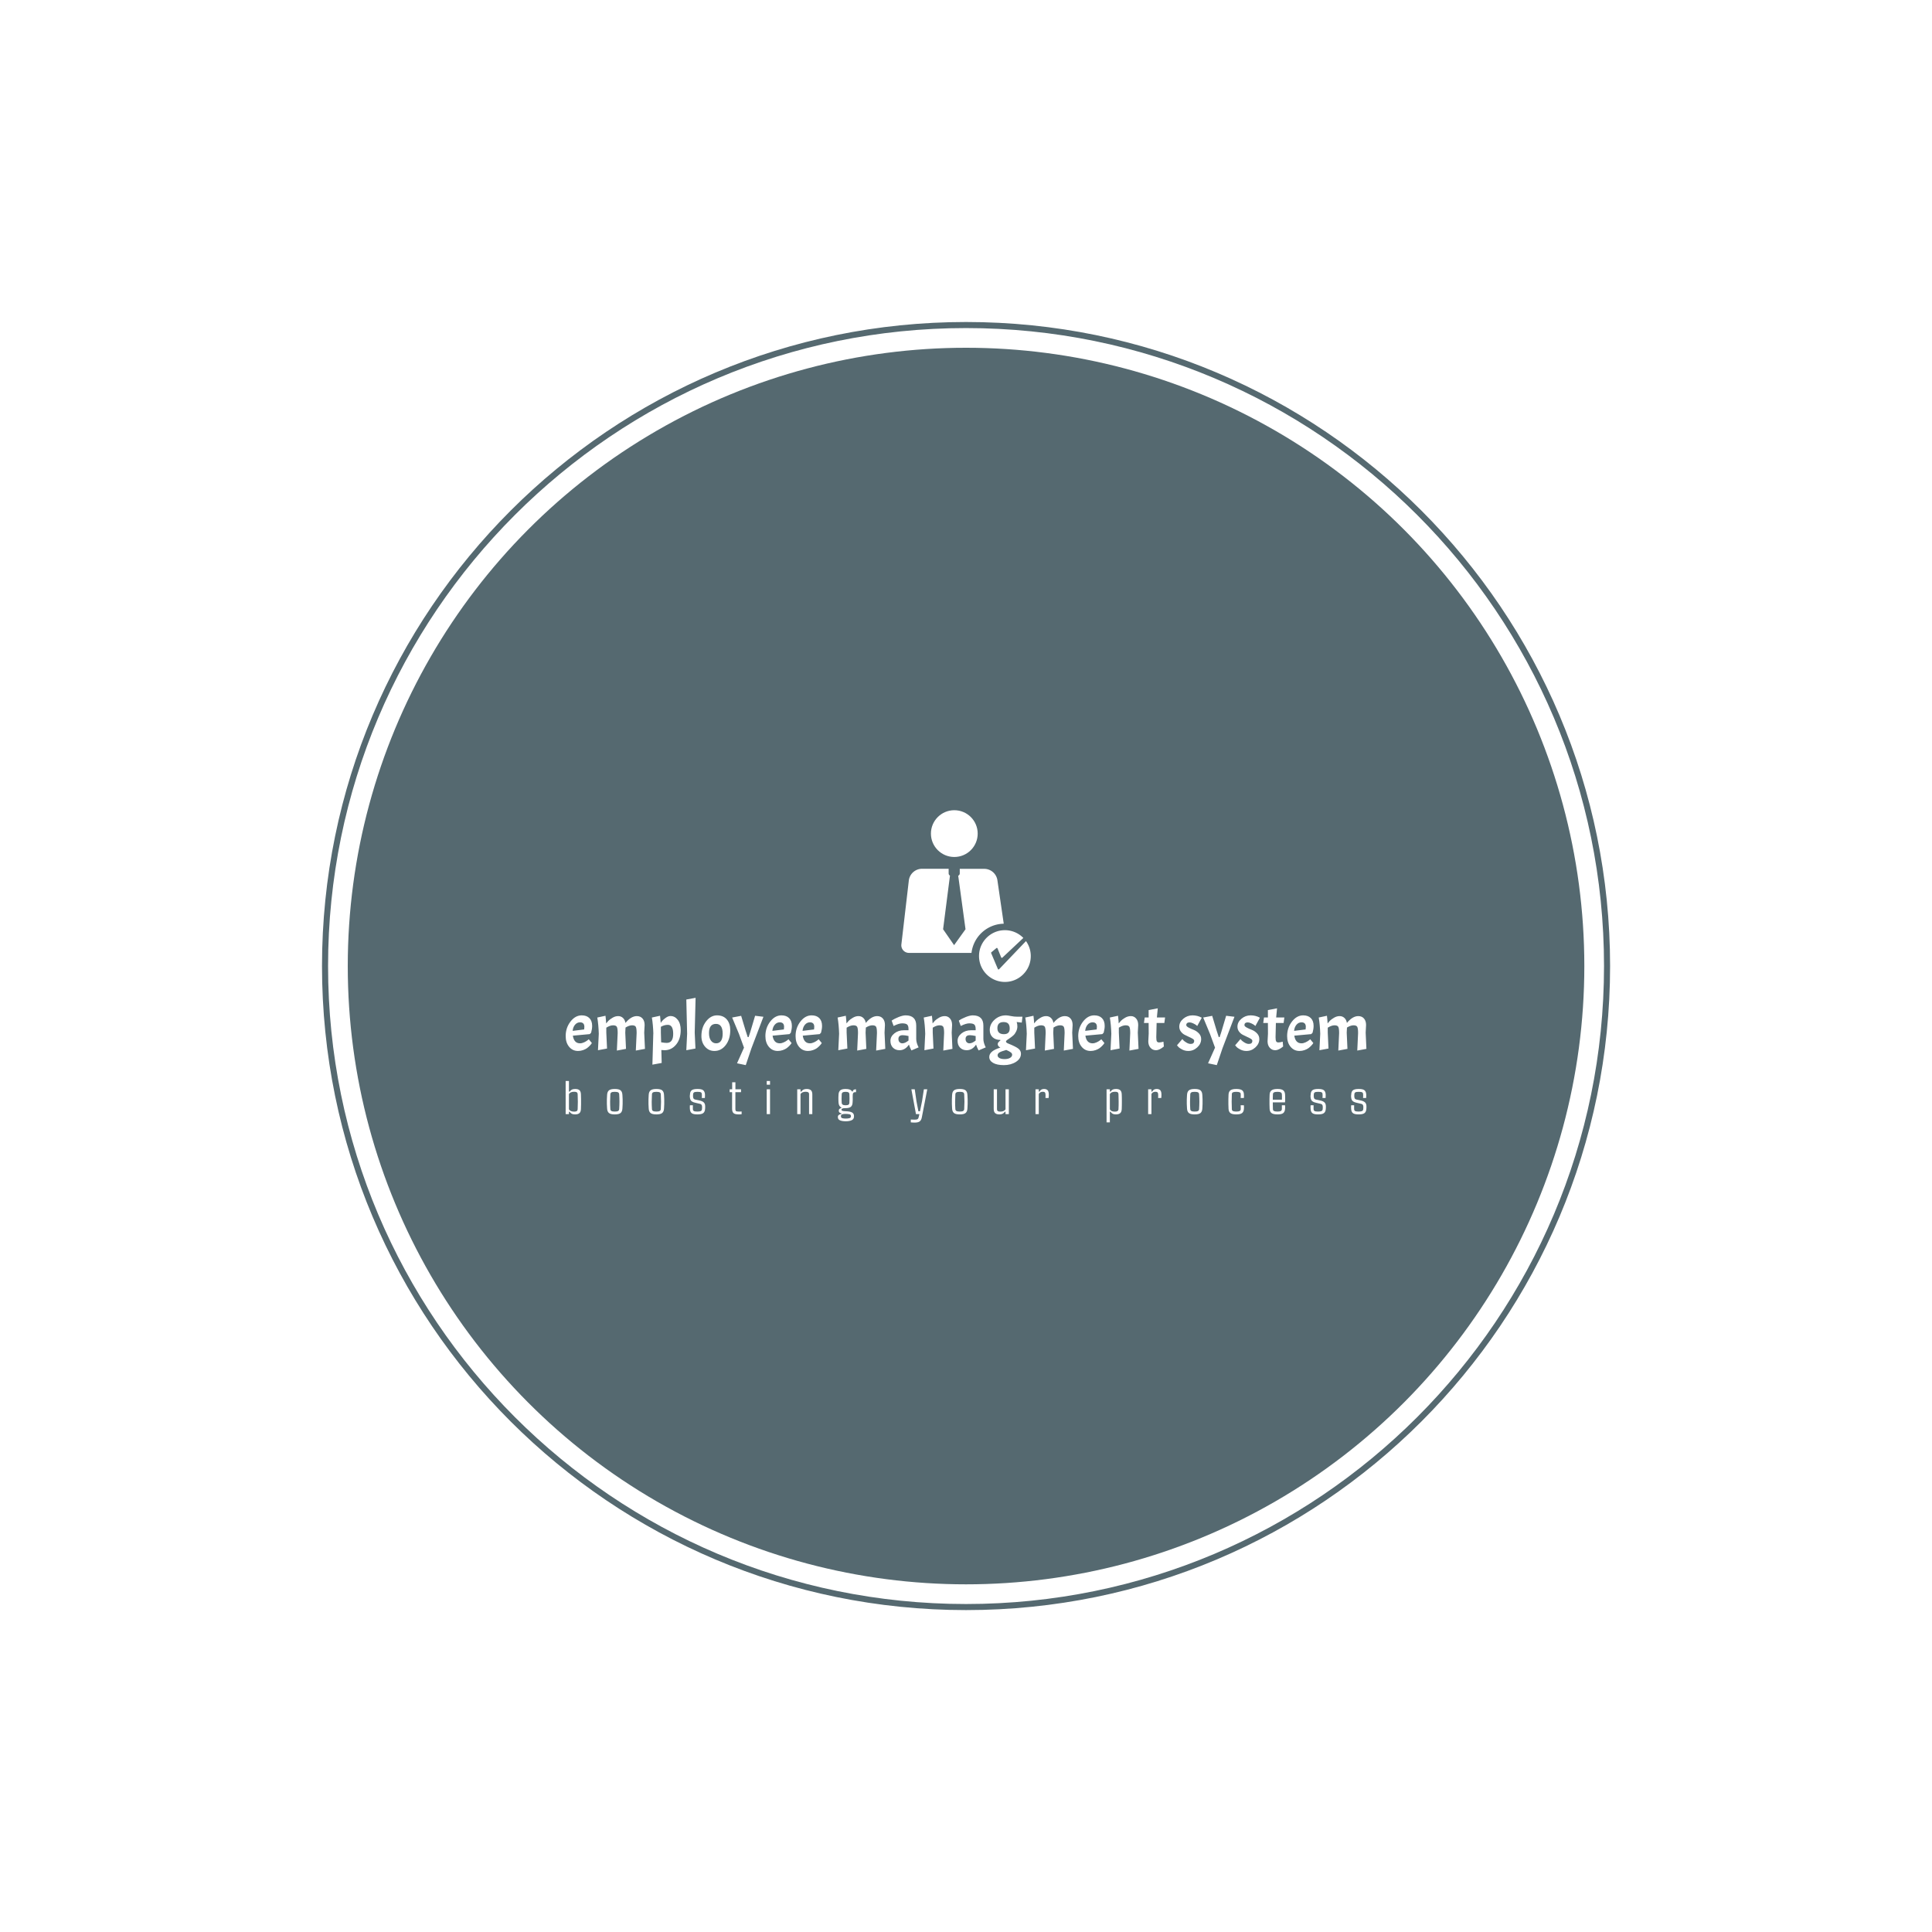 <svg xmlns="http://www.w3.org/2000/svg" version="1.1" xmlns:xlink="http://www.w3.org/1999/xlink" xmlns:svgjs="http://svgjs.dev/svgjs" width="1500" height="1500" viewBox="0 0 1500 1500"><rect width="1500" height="1500" fill="#ffffff"></rect><g transform="matrix(0.667,0,0,0.667,249.784,249.784)"><svg viewBox="0 0 343 343" data-background-color="#ffffff" preserveAspectRatio="xMidYMid meet" height="1500" width="1500" xmlns="http://www.w3.org/2000/svg" xmlns:xlink="http://www.w3.org/1999/xlink"><g id="tight-bounds" transform="matrix(1,0,0,1,0.074,0.074)"><svg viewBox="0 0 342.852 342.852" height="342.852" width="342.852"><g><svg></svg></g><g><svg viewBox="0 0 342.852 342.852" height="342.852" width="342.852"><g><path d="M0 171.426c0-94.676 76.75-171.426 171.426-171.426 94.676 0 171.426 76.75 171.426 171.426 0 94.676-76.75 171.426-171.426 171.426-94.676 0-171.426-76.75-171.426-171.426zM171.426 341.236c93.784 0 169.81-76.027 169.81-169.81 0-93.784-76.027-169.81-169.81-169.811-93.784 0-169.81 76.027-169.811 169.811 0 93.784 76.027 169.81 169.811 169.81z" data-fill-palette-color="tertiary" fill="#556970" stroke="transparent"></path><ellipse rx="164.569" ry="164.569" cx="171.426" cy="171.426" fill="#556970" stroke="transparent" stroke-width="0" fill-opacity="1" data-fill-palette-color="tertiary"></ellipse></g><g transform="matrix(1,0,0,1,64.847,129.755)"><svg viewBox="0 0 213.158 83.342" height="83.342" width="213.158"><g><svg viewBox="0 0 213.158 83.342" height="83.342" width="213.158"><g><svg viewBox="0 0 213.158 83.342" height="83.342" width="213.158"><g transform="matrix(1,0,0,1,0,50.129)"><svg viewBox="0 0 213.158 33.213" height="33.213" width="213.158"><g id="textblocktransform"><svg viewBox="0 0 213.158 33.213" height="33.213" width="213.158" id="textblock"><g><svg viewBox="0 0 213.158 17.913" height="17.913" width="213.158"><g transform="matrix(1,0,0,1,0,0)"><svg width="213.158" viewBox="1.3 -38.7 591.34 49.7" height="17.913" data-palette-color="#ffffff"><path d="M11.9-5.1L11.9-5.1Q13.35-5.1 14.95-5.85 16.55-6.6 17.45-7.35L17.45-7.35 18.35-8.1 20.65-5.3Q20.15-4.45 19.1-3.35 18.05-2.25 16.98-1.48 15.9-0.7 14.13-0.08 12.35 0.55 10.45 0.55L10.45 0.55Q6.4 0.55 3.85-2.53 1.3-5.6 1.3-10.45L1.3-10.45Q1.3-16.55 4.85-21.15 8.4-25.75 13.15-25.75L13.15-25.75Q16.8-25.75 18.82-23.7 20.85-21.65 20.85-17.95L20.85-17.95Q20.85-15.75 20.1-12.95L20.1-12.95 19.1-11.9 6.6-10.75Q7.45-5.1 11.9-5.1ZM11.9-20.6L11.9-20.6Q9.7-20.6 8.2-18.82 6.7-17.05 6.45-14.3L6.45-14.3 14.95-15.35Q15.1-16.5 15.1-17.25L15.1-17.25Q15.1-20.6 11.9-20.6ZM39.7-12.65Q39.7-16.1 39.1-17.25 38.5-18.4 36.3-18.4 34.1-18.4 31.3-16.65L31.3-16.65 31.3-13 31.85-1.25 25.15 0 25.75-12.15Q25.55-18.85 24.65-24.15L24.65-24.15 30.7-25.45Q31.05-22.55 31.2-19.8L31.2-19.8Q31.95-20.8 32.9-21.78 33.85-22.75 35.9-23.98 37.95-25.2 40.05-25.2 42.15-25.2 43.6-23.85 45.05-22.5 45.45-20.15L45.45-20.15Q49.6-25.2 53.85-25.2L53.85-25.2Q56.5-25.2 58.05-23.43 59.6-21.65 59.6-18.6L59.6-18.6 59.3-13 59.85-1 53.1 0.25 53.7-12.65Q53.7-16.1 53.1-17.25 52.5-18.4 50.35-18.4 48.2-18.4 45.5-16.75L45.5-16.75 45.3-13 45.85-1 39.1 0.25 39.7-12.65ZM78.7-25.25L78.7-25.25Q81.9-25.25 84.07-22.45 86.25-19.65 86.25-14.9L86.25-14.9Q86.25-8.25 82.82-4.13 79.4 0 74.3 0L74.3 0Q73.25 0 71.95-0.15L71.95-0.15 72.2 9.4 65.35 10.65 66-12.15 66.05-12.15Q65.85-18.85 64.95-24.15L64.95-24.15 71-25.45Q71.3-22.8 71.5-20.2L71.5-20.2Q71.6-20.45 72.52-21.58 73.45-22.7 75.25-23.98 77.05-25.25 78.7-25.25ZM76.75-18.75L76.75-18.75Q74.1-18.75 71.6-17.3L71.6-17.3 71.6-13 71.8-5.85Q74.5-5.4 75.9-5.4L75.9-5.4Q80.7-5.4 80.7-12.08 80.7-18.75 76.75-18.75ZM90.39-37.45L97.24-38.7 96.59-13 97.14-1.25 90.39 0 90.99-12.15 90.39-37.45ZM101.54-10.45Q101.54-16.85 104.99-21.3 108.44-25.75 113.07-25.75 117.69-25.75 120.27-22.75 122.84-19.75 122.84-14.8L122.84-14.8Q122.84-8.2 119.52-3.83 116.19 0.55 111.14 0.55L111.14 0.55Q106.99 0.55 104.27-2.58 101.54-5.7 101.54-10.45L101.54-10.45ZM117.24-12.2L117.24-12.2Q117.24-19.45 112.29-19.45L112.29-19.45Q107.14-19.45 107.14-12.65L107.14-12.65Q107.14-9.1 108.59-7.1 110.04-5.1 112.42-5.1 114.79-5.1 116.02-6.93 117.24-8.75 117.24-12.2ZM134.29 11L127.84 9.65 132.99-1.9 129.29-12 124.24-24.15 130.89-25.4 134.09-14.75 135.74-9.7 136.39-9.7 137.59-13.35 141.19-25.45 147.34-24.7 138.49-1.45 134.29 11ZM159.39-5.1L159.39-5.1Q160.84-5.1 162.44-5.85 164.04-6.6 164.94-7.35L164.94-7.35 165.84-8.1 168.14-5.3Q167.64-4.45 166.59-3.35 165.54-2.25 164.46-1.48 163.39-0.7 161.61-0.08 159.84 0.55 157.94 0.55L157.94 0.55Q153.89 0.55 151.34-2.53 148.79-5.6 148.79-10.45L148.79-10.45Q148.79-16.55 152.34-21.15 155.89-25.75 160.64-25.75L160.64-25.75Q164.29-25.75 166.31-23.7 168.34-21.65 168.34-17.95L168.34-17.95Q168.34-15.75 167.59-12.95L167.59-12.95 166.59-11.9 154.09-10.75Q154.94-5.1 159.39-5.1ZM159.39-20.6L159.39-20.6Q157.19-20.6 155.69-18.82 154.19-17.05 153.94-14.3L153.94-14.3 162.44-15.35Q162.59-16.5 162.59-17.25L162.59-17.25Q162.59-20.6 159.39-20.6ZM181.68-5.1L181.68-5.1Q183.13-5.1 184.73-5.85 186.33-6.6 187.23-7.35L187.23-7.35 188.13-8.1 190.43-5.3Q189.93-4.45 188.88-3.35 187.83-2.25 186.76-1.48 185.68-0.7 183.91-0.08 182.13 0.55 180.23 0.55L180.23 0.55Q176.18 0.55 173.63-2.53 171.08-5.6 171.08-10.45L171.08-10.45Q171.08-16.55 174.63-21.15 178.18-25.75 182.93-25.75L182.93-25.75Q186.58-25.75 188.61-23.7 190.63-21.65 190.63-17.95L190.63-17.95Q190.63-15.75 189.88-12.95L189.88-12.95 188.88-11.9 176.38-10.75Q177.23-5.1 181.68-5.1ZM181.68-20.6L181.68-20.6Q179.48-20.6 177.98-18.82 176.48-17.05 176.23-14.3L176.23-14.3 184.73-15.35Q184.88-16.5 184.88-17.25L184.88-17.25Q184.88-20.6 181.68-20.6ZM217.18-12.65Q217.18-16.1 216.58-17.25 215.98-18.4 213.78-18.4 211.58-18.4 208.78-16.65L208.78-16.65 208.78-13 209.33-1.25 202.63 0 203.23-12.15Q203.03-18.85 202.13-24.15L202.13-24.15 208.18-25.45Q208.53-22.55 208.68-19.8L208.68-19.8Q209.43-20.8 210.38-21.78 211.33-22.75 213.38-23.98 215.43-25.2 217.53-25.2 219.63-25.2 221.08-23.85 222.53-22.5 222.93-20.15L222.93-20.15Q227.08-25.2 231.33-25.2L231.33-25.2Q233.98-25.2 235.53-23.43 237.08-21.65 237.08-18.6L237.08-18.6 236.78-13 237.33-1 230.58 0.25 231.18-12.65Q231.18-16.1 230.58-17.25 229.98-18.4 227.83-18.4 225.68-18.4 222.98-16.75L222.98-16.75 222.78-13 223.33-1 216.58 0.25 217.18-12.65ZM247.83 0Q244.88 0 243-1.88 241.13-3.75 241.13-6.93 241.13-10.1 244.03-12.43 246.93-14.75 251.08-14.75L251.08-14.75 254.48-14.75 254.48-15.6Q254.48-18.05 253.48-18.95 252.48-19.85 249.73-19.85L249.73-19.85Q248.58-19.85 247-19.38 245.43-18.9 243.48-17.9L243.48-17.9 242.03-21.85Q244.18-23.35 247.25-24.55 250.33-25.75 252.33-25.75L252.33-25.75Q260.18-25.75 260.18-18.15L260.18-18.15 260.18-8.35Q260.18-5.55 261.93-2.1L261.93-2.1 256.63 0.15Q255.38-2.25 254.78-4.15L254.78-4.15Q252.03 0 247.83 0L247.83 0ZM249.93-5.1L249.93-5.1Q251.93-5.1 254.48-7.15L254.48-7.15 254.48-10.5Q251.83-11.1 250.18-11.1L250.18-11.1Q247.03-11.1 247.03-8.3L247.03-8.3Q247.03-6.85 247.83-5.98 248.63-5.1 249.93-5.1ZM280.77-12.65Q280.77-16.1 280.17-17.25 279.57-18.4 277.37-18.4 275.17-18.4 272.37-16.65L272.37-16.65 272.37-13 272.92-1.25 266.22 0 266.82-12.15Q266.62-18.85 265.72-24.15L265.72-24.15 271.77-25.45Q272.12-22.55 272.27-19.8L272.27-19.8Q273.02-20.8 273.97-21.78 274.92-22.75 276.97-23.98 279.02-25.2 281.3-25.2 283.57-25.2 285.12-23.43 286.67-21.65 286.67-18.6L286.67-18.6 286.37-13 286.92-1 280.17 0.25 280.77-12.65ZM297.42 0Q294.47 0 292.6-1.88 290.72-3.75 290.72-6.93 290.72-10.1 293.62-12.43 296.52-14.75 300.67-14.75L300.67-14.75 304.07-14.75 304.07-15.6Q304.07-18.05 303.07-18.95 302.07-19.85 299.32-19.85L299.32-19.85Q298.17-19.85 296.6-19.38 295.02-18.9 293.07-17.9L293.07-17.9 291.62-21.85Q293.77-23.35 296.85-24.55 299.92-25.75 301.92-25.75L301.92-25.75Q309.77-25.75 309.77-18.15L309.77-18.15 309.77-8.35Q309.77-5.55 311.52-2.1L311.52-2.1 306.22 0.15Q304.97-2.25 304.37-4.15L304.37-4.15Q301.62 0 297.42 0L297.42 0ZM299.52-5.1L299.52-5.1Q301.52-5.1 304.07-7.15L304.07-7.15 304.07-10.5Q301.42-11.1 299.77-11.1L299.77-11.1Q296.62-11.1 296.62-8.3L296.62-8.3Q296.62-6.85 297.42-5.98 298.22-5.1 299.52-5.1ZM314.12 4.95L314.12 4.95Q314.12 0.55 322.32-1.95L322.32-1.95Q320.37-2.95 320.37-4.55L320.37-4.55Q320.37-5.2 320.87-5.85 321.37-6.5 322.32-7.2L322.32-7.2 322.32-7.6Q318.72-7.6 316.59-9.6 314.47-11.6 314.47-14.95L314.47-14.95Q314.47-19.3 318.02-22.53 321.57-25.75 326.42-25.75L326.42-25.75Q327.67-25.75 330.07-25.25 332.47-24.75 334.77-24.75L334.77-24.75 338.62-24.75 338.12-20.4 334.37-20.85Q334.87-19.4 334.87-17.55 334.87-15.7 333.99-13.88 333.12-12.05 331.89-10.95 330.67-9.85 329.44-9.03 328.22-8.2 327.34-7.58 326.47-6.95 326.47-6.45L326.47-6.45Q326.47-5.5 328.47-4.8L328.47-4.8Q333.77-2.65 335.64-1.15 337.52 0.35 337.52 2.55L337.52 2.55Q337.52 6.25 333.79 8.63 330.07 11 324.92 11 319.77 11 316.94 9.35 314.12 7.7 314.12 4.95ZM329.22-16.05L329.22-16.05Q329.22-18.5 328.12-19.65 327.02-20.8 324.67-20.8L324.67-20.8Q320.12-20.8 320.12-16.32 320.12-11.85 324.97-11.85L324.97-11.85Q329.22-11.85 329.22-16.05ZM331.02 3.3L331.02 3.3Q331.02 2.4 330.07 1.63 329.12 0.85 326.67-0.2L326.67-0.2Q323.02 0.8 321.64 1.65 320.27 2.5 320.27 3.75 320.27 5 321.64 5.78 323.02 6.55 325.47 6.55 327.92 6.55 329.47 5.65 331.02 4.75 331.02 3.3ZM355.76-12.65Q355.76-16.1 355.17-17.25 354.56-18.4 352.37-18.4 350.17-18.4 347.37-16.65L347.37-16.65 347.37-13 347.92-1.25 341.22 0 341.81-12.15Q341.62-18.85 340.72-24.15L340.72-24.15 346.76-25.45Q347.12-22.55 347.26-19.8L347.26-19.8Q348.01-20.8 348.97-21.78 349.92-22.75 351.97-23.98 354.01-25.2 356.12-25.2 358.22-25.2 359.67-23.85 361.12-22.5 361.51-20.15L361.51-20.15Q365.67-25.2 369.92-25.2L369.92-25.2Q372.56-25.2 374.12-23.43 375.67-21.65 375.67-18.6L375.67-18.6 375.37-13 375.92-1 369.17 0.25 369.76-12.65Q369.76-16.1 369.17-17.25 368.56-18.4 366.42-18.4 364.26-18.4 361.56-16.75L361.56-16.75 361.37-13 361.92-1 355.17 0.25 355.76-12.65ZM390.41-5.1L390.41-5.1Q391.86-5.1 393.46-5.85 395.06-6.6 395.96-7.35L395.96-7.35 396.86-8.1 399.16-5.3Q398.66-4.45 397.61-3.35 396.56-2.25 395.49-1.48 394.41-0.7 392.64-0.08 390.86 0.55 388.96 0.55L388.96 0.55Q384.91 0.55 382.36-2.53 379.81-5.6 379.81-10.45L379.81-10.45Q379.81-16.55 383.36-21.15 386.91-25.75 391.66-25.75L391.66-25.75Q395.31-25.75 397.34-23.7 399.36-21.65 399.36-17.95L399.36-17.95Q399.36-15.75 398.61-12.95L398.61-12.95 397.61-11.9 385.11-10.75Q385.96-5.1 390.41-5.1ZM390.41-20.6L390.41-20.6Q388.21-20.6 386.71-18.82 385.21-17.05 384.96-14.3L384.96-14.3 393.46-15.35Q393.61-16.5 393.61-17.25L393.61-17.25Q393.61-20.6 390.41-20.6ZM418.21-12.65Q418.21-16.1 417.61-17.25 417.01-18.4 414.81-18.4 412.61-18.4 409.81-16.65L409.81-16.65 409.81-13 410.36-1.25 403.66 0 404.26-12.15Q404.06-18.85 403.16-24.15L403.16-24.15 409.21-25.45Q409.56-22.55 409.71-19.8L409.71-19.8Q410.46-20.8 411.41-21.78 412.36-22.75 414.41-23.98 416.46-25.2 418.74-25.2 421.01-25.2 422.56-23.43 424.11-21.65 424.11-18.6L424.11-18.6 423.81-13 424.36-1 417.61 0.25 418.21-12.65ZM428.91-24.2L431.81-24.2 431.81-29.65 438.56-30.95 437.91-24.2 443.96-24.2 443.41-20.1 437.71-20.1 437.46-9.65Q437.46-7.3 437.91-6.53 438.36-5.75 439.56-5.75 440.76-5.75 442.76-6.3L442.76-6.3 443.06-2.75Q439.76 0 437.26 0 434.76 0 433.16-1.83 431.56-3.65 431.56-6.6L431.56-6.6 431.86-12.2 431.81-20.1 428.36-20.1 428.91-24.2ZM462.85-4.65L462.85-4.65Q465.45-4.65 465.45-6.95L465.45-6.95Q465.45-7.75 464.33-8.45 463.2-9.15 461.58-9.85 459.95-10.55 458.33-11.43 456.7-12.3 455.58-13.85 454.45-15.4 454.45-17.4L454.45-17.4Q454.45-20.75 457.4-23.25 460.35-25.75 464.2-25.75L464.2-25.75Q466-25.75 467.73-25.33 469.45-24.9 471.05-24L471.05-24 467.7-17.9Q467.35-18.2 466.8-18.65 466.25-19.1 464.73-19.83 463.2-20.55 462.03-20.55 460.85-20.55 460.23-20.03 459.6-19.5 459.6-18.57 459.6-17.65 461.33-16.73 463.05-15.8 465.1-15.03 467.15-14.25 468.88-12.48 470.6-10.7 470.6-8.25L470.6-8.25Q470.6-4.75 467.73-2.1 464.85 0.55 461.1 0.55L461.1 0.55Q458.7 0.55 456.63-0.5 454.55-1.55 453.65-2.6L453.65-2.6 452.75-3.65 456.7-8.25Q457-7.85 457.55-7.25 458.1-6.65 459.73-5.65 461.35-4.65 462.85-4.65ZM482.15 11L475.7 9.65 480.85-1.9 477.15-12 472.1-24.15 478.75-25.4 481.95-14.75 483.6-9.7 484.25-9.7 485.45-13.35 489.05-25.45 495.2-24.7 486.35-1.45 482.15 11ZM505.8-4.65L505.8-4.65Q508.4-4.65 508.4-6.95L508.4-6.95Q508.4-7.75 507.27-8.45 506.15-9.15 504.52-9.85 502.9-10.55 501.27-11.43 499.65-12.3 498.52-13.85 497.4-15.4 497.4-17.4L497.4-17.4Q497.4-20.75 500.35-23.25 503.3-25.75 507.15-25.75L507.15-25.75Q508.95-25.75 510.67-25.33 512.4-24.9 514-24L514-24 510.65-17.9Q510.3-18.2 509.75-18.65 509.2-19.1 507.67-19.83 506.15-20.55 504.97-20.55 503.8-20.55 503.17-20.03 502.55-19.5 502.55-18.57 502.55-17.65 504.27-16.73 506-15.8 508.05-15.03 510.1-14.25 511.82-12.48 513.55-10.7 513.55-8.25L513.55-8.25Q513.55-4.75 510.67-2.1 507.8 0.55 504.05 0.55L504.05 0.55Q501.65 0.55 499.57-0.5 497.5-1.55 496.6-2.6L496.6-2.6 495.7-3.65 499.65-8.25Q499.95-7.85 500.5-7.25 501.05-6.65 502.67-5.65 504.3-4.65 505.8-4.65ZM517-24.2L519.89-24.2 519.89-29.65 526.64-30.95 526-24.2 532.04-24.2 531.5-20.1 525.79-20.1 525.54-9.65Q525.54-7.3 526-6.53 526.44-5.75 527.64-5.75 528.84-5.75 530.84-6.3L530.84-6.3 531.14-2.75Q527.84 0 525.34 0 522.84 0 521.25-1.83 519.64-3.65 519.64-6.6L519.64-6.6 519.94-12.2 519.89-20.1 516.44-20.1 517-24.2ZM544.69-5.1L544.69-5.1Q546.14-5.1 547.74-5.85 549.34-6.6 550.24-7.35L550.24-7.35 551.14-8.1 553.44-5.3Q552.94-4.45 551.89-3.35 550.84-2.25 549.77-1.48 548.69-0.7 546.92-0.08 545.14 0.55 543.24 0.55L543.24 0.55Q539.19 0.55 536.64-2.53 534.09-5.6 534.09-10.45L534.09-10.45Q534.09-16.55 537.64-21.15 541.19-25.75 545.94-25.75L545.94-25.75Q549.59-25.75 551.62-23.7 553.64-21.65 553.64-17.95L553.64-17.95Q553.64-15.75 552.89-12.95L552.89-12.95 551.89-11.9 539.39-10.75Q540.24-5.1 544.69-5.1ZM544.69-20.6L544.69-20.6Q542.49-20.6 540.99-18.82 539.49-17.05 539.24-14.3L539.24-14.3 547.74-15.35Q547.89-16.5 547.89-17.25L547.89-17.25Q547.89-20.6 544.69-20.6ZM572.49-12.65Q572.49-16.1 571.89-17.25 571.29-18.4 569.09-18.4 566.89-18.4 564.09-16.65L564.09-16.65 564.09-13 564.64-1.25 557.94 0 558.54-12.15Q558.34-18.85 557.44-24.15L557.44-24.15 563.49-25.45Q563.84-22.55 563.99-19.8L563.99-19.8Q564.74-20.8 565.69-21.78 566.64-22.75 568.69-23.98 570.74-25.2 572.84-25.2 574.94-25.2 576.39-23.85 577.84-22.5 578.24-20.15L578.24-20.15Q582.39-25.2 586.64-25.2L586.64-25.2Q589.29-25.2 590.84-23.43 592.39-21.65 592.39-18.6L592.39-18.6 592.09-13 592.64-1 585.89 0.25 586.49-12.65Q586.49-16.1 585.89-17.25 585.29-18.4 583.14-18.4 580.99-18.4 578.29-16.75L578.29-16.75 578.09-13 578.64-1 571.89 0.25 572.49-12.65Z" opacity="1" transform="matrix(1,0,0,1,0,0)" fill="#ffffff" class="wordmark-text-0" data-fill-palette-color="quaternary" id="text-0"></path></svg></g></svg></g><g transform="matrix(1,0,0,1,0,22.142)"><svg viewBox="0 0 213.158 11.07" height="11.07" width="213.158"><g transform="matrix(1,0,0,1,0,0)"><svg width="213.158" viewBox="2.29 -31.69 766.71 39.82" height="11.07" data-palette-color="#ffffff"><path d="M11.28 0.29L11.28 0.29Q9.28 0.29 8.11-0.34 6.93-0.98 6.05-2.25L6.05-2.25 5.44-2.25 5.44 0 2.29 0 2.29-31.69 5.44-31.69 5.44-21.53 6.2-21.53Q7.08-22.83 8.24-23.45 9.4-24.07 11.43-24.07L11.43-24.07Q14.23-24.07 15.54-22.86 16.85-21.66 16.92-18.82L16.92-18.82Q17.02-16.67 17.04-14.21 17.07-11.74 17.04-9.35 17.02-6.96 16.92-4.96L16.92-4.96Q16.85-2.15 15.47-0.93 14.09 0.29 11.28 0.29ZM10.5-2.37L10.5-2.37Q12.23-2.37 12.99-2.93 13.75-3.49 13.79-4.69L13.79-4.69Q13.96-7.89 13.96-11.66 13.96-15.43 13.79-19.09L13.79-19.09Q13.75-20.31 12.99-20.86 12.23-21.41 10.5-21.41L10.5-21.41Q6.71-21.41 5.44-19.19L5.44-19.19 5.44-4.59Q6.74-2.37 10.5-2.37ZM49.33 0.29L49.33 0.29Q45.35 0.29 43.72-1.07 42.08-2.44 41.96-5.62L41.96-5.62Q41.81-7.42 41.76-9.63 41.71-11.84 41.76-14.09 41.81-16.33 41.96-18.16L41.96-18.16Q42.08-21.34 43.73-22.71 45.38-24.07 49.33-24.07L49.33-24.07Q53.33-24.07 54.93-22.71 56.53-21.34 56.65-18.16L56.65-18.16Q56.8-16.36 56.85-14.15 56.9-11.94 56.85-9.7 56.8-7.47 56.65-5.62L56.65-5.62Q56.53-2.47 54.93-1.09 53.33 0.29 49.33 0.29ZM49.33-2.44L49.33-2.44Q51.58-2.44 52.53-2.99 53.48-3.54 53.55-4.81L53.55-4.81Q53.8-8.62 53.8-11.89 53.8-15.16 53.55-18.97L53.55-18.97Q53.48-20.26 52.55-20.8 51.63-21.34 49.33-21.34L49.33-21.34Q47.04-21.34 46.1-20.8 45.16-20.26 45.08-18.97L45.08-18.97Q44.86-15.16 44.85-11.88 44.84-8.59 45.08-4.81L45.08-4.81Q45.13-3.54 46.12-2.99 47.11-2.44 49.33-2.44ZM89.16 0.29L89.16 0.29Q85.18 0.29 83.55-1.07 81.91-2.44 81.79-5.62L81.79-5.62Q81.64-7.42 81.6-9.63 81.55-11.84 81.6-14.09 81.64-16.33 81.79-18.16L81.79-18.16Q81.91-21.34 83.56-22.71 85.21-24.07 89.16-24.07L89.16-24.07Q93.17-24.07 94.77-22.71 96.37-21.34 96.49-18.16L96.49-18.16Q96.63-16.36 96.68-14.15 96.73-11.94 96.68-9.7 96.63-7.47 96.49-5.62L96.49-5.62Q96.37-2.47 94.77-1.09 93.17 0.29 89.16 0.29ZM89.16-2.44L89.16-2.44Q91.41-2.44 92.36-2.99 93.31-3.54 93.39-4.81L93.39-4.81Q93.63-8.62 93.63-11.89 93.63-15.16 93.39-18.97L93.39-18.97Q93.31-20.26 92.39-20.8 91.46-21.34 89.16-21.34L89.16-21.34Q86.87-21.34 85.93-20.8 84.99-20.26 84.92-18.97L84.92-18.97Q84.7-15.16 84.68-11.88 84.67-8.59 84.92-4.81L84.92-4.81Q84.96-3.54 85.95-2.99 86.94-2.44 89.16-2.44ZM128.34 0.29L128.34 0.29Q124.41 0.29 122.88-0.98 121.36-2.25 121.23-5.13L121.23-5.13Q121.18-5.88 121.17-6.82 121.16-7.76 121.26-8.47L121.26-8.47 124.11-8.47Q124.07-7.35 124.08-6.41 124.09-5.47 124.11-4.81L124.11-4.81Q124.14-3.47 125.05-2.95 125.97-2.44 128.34-2.44L128.34-2.44Q130.75-2.44 131.74-2.95 132.73-3.47 132.81-4.81L132.81-4.81Q132.88-5.64 132.9-6.04 132.93-6.45 132.9-7.2L132.9-7.2Q132.83-8.45 132.24-9.13 131.66-9.81 129.7-10.11L129.7-10.11 126.85-10.77Q124.65-11.23 123.45-11.94 122.26-12.65 121.77-13.78 121.28-14.92 121.18-16.65L121.18-16.65Q121.11-17.53 121.31-18.58L121.31-18.58Q121.36-21.53 122.91-22.8 124.46-24.07 128.56-24.07L128.56-24.07Q132.49-24.07 134.01-22.83 135.54-21.58 135.69-18.73L135.69-18.73Q135.69-17.99 135.67-17.05 135.66-16.11 135.59-15.41L135.59-15.41 132.63-15.41Q132.76-16.26 132.74-17.36 132.73-18.46 132.68-19.07L132.68-19.07Q132.66-20.36 131.79-20.85 130.93-21.34 128.56-21.34L128.56-21.34Q126.16-21.34 125.3-20.85 124.43-20.36 124.33-19.07L124.33-19.07Q124.31-18.46 124.26-18.05 124.21-17.65 124.24-16.94L124.24-16.94Q124.31-16.09 124.49-15.43 124.68-14.77 125.32-14.34 125.97-13.92 127.43-13.7L127.43-13.7 130.17-13.13Q133.15-12.52 134.51-11.24 135.88-9.96 135.88-7.37L135.88-7.37Q135.88-6.84 135.87-6.23 135.86-5.62 135.81-5.05L135.81-5.05Q135.64-2.2 134.01-0.95 132.39 0.29 128.34 0.29ZM168.12 0.29L168.12 0.29Q164.31 0.29 162.98-0.98 161.65-2.25 161.65-5.13L161.65-5.13 161.65-21.02 159.31-21.02 159.31-23.75 161.73-23.75 161.73-30.49 164.83-30.49 164.83-23.75 170.2-23.75 170.2-21.02 164.8-21.02 164.8-4.79Q164.8-3.44 165.36-2.93 165.92-2.42 168.2-2.42L168.2-2.42Q169.12-2.42 169.62-2.45 170.12-2.49 170.78-2.51L170.78-2.51 170.78 0.1Q170.2 0.2 169.51 0.24 168.83 0.29 168.12 0.29ZM197.97-31.69L197.97-28.17 194.82-28.17 194.82-31.69 197.97-31.69ZM197.97-23.75L197.97 0 194.8 0 194.8-23.75 197.97-23.75ZM227.16-19.19L227.16 0 224.01 0 224.01-23.75 227.16-23.75 227.16-21.53 227.92-21.53Q228.67-22.75 229.91-23.41 231.14-24.07 233.02-24.07L233.02-24.07Q235.78-24.07 237.12-22.86 238.46-21.66 238.46-18.82L238.46-18.82 238.46 0 235.34 0 235.34-19.09Q235.34-20.31 234.57-20.86 233.8-21.41 232.09-21.41L232.09-21.41Q230.38-21.41 229.09-20.83 227.79-20.24 227.16-19.19L227.16-19.19ZM270.48 6.86L270.48 6.86Q267.16 6.86 265.14 6.03 263.11 5.2 262.99 3.42L262.99 3.42Q262.99 3.22 262.96 2.95 262.94 2.69 262.94 2.39L262.94 2.39Q263.04 1.32 264.03 0.66 265.01 0 266.31-0.15L266.31-0.15 266.31-0.76Q263.89-1.27 263.82-2.86L263.82-2.86Q263.79-3.27 263.82-3.69L263.82-3.69Q263.84-4.52 264.59-5.08 265.33-5.64 266.26-5.74L266.26-5.74 266.26-6.35Q263.72-7.45 263.55-11.21L263.55-11.21Q263.48-12.67 263.44-13.76 263.4-14.84 263.43-15.95 263.45-17.07 263.55-18.58L263.55-18.58Q263.67-21.48 265.25-22.78 266.82-24.07 270.29-24.07L270.29-24.07Q272.83-24.07 274.32-23.49 275.81-22.9 276.46-21.66L276.46-21.66 277.15-21.66Q277.32-23.75 280.3-23.75L280.3-23.75 280.3-21.02 279.44-21.02Q277.27-21.02 277.17-18.51L277.17-18.51 277.12-16.58Q277.17-15.16 277.17-14.01 277.17-12.87 277.03-11.21L277.03-11.21Q276.9-8.25 275.37-6.98 273.83-5.71 270.29-5.71L270.29-5.71Q268.24-5.74 267.31-5.4 266.38-5.05 266.38-4.27L266.38-4.27 266.38-4.08Q266.43-3.37 267.41-3.08 268.38-2.78 270.65-2.73L270.65-2.73Q274.29-2.64 276.23-1.7 278.17-0.76 278.34 1.42L278.34 1.42 278.34 2.69Q278.17 4.98 276 5.92 273.83 6.86 270.48 6.86ZM270.29-8.47L270.29-8.47Q272.24-8.47 273.06-9.01 273.88-9.55 273.95-10.77L273.95-10.77Q274.07-12.5 274.07-14.81 274.07-17.11 273.95-19.02L273.95-19.02Q273.88-20.31 273.05-20.83 272.22-21.34 270.29-21.34L270.29-21.34Q268.36-21.34 267.53-20.81 266.7-20.29 266.6-18.99L266.6-18.99Q266.33-14.36 266.6-10.82L266.6-10.82Q266.7-9.62 267.55-9.05 268.41-8.47 270.29-8.47ZM270.56 4.27L270.56 4.27Q272.66 4.27 273.99 3.88 275.32 3.49 275.41 2.49L275.41 2.49Q275.44 2.22 275.43 1.99 275.41 1.76 275.41 1.51L275.41 1.51Q275.32 0.46 274.01 0.16 272.7-0.15 270.56-0.2L270.56-0.2Q268.48-0.24 267.25 0.12 266.02 0.49 265.89 1.54L265.89 1.54 265.89 2.49Q266.02 3.56 267.26 3.92 268.51 4.27 270.56 4.27ZM336.4 8.13L336.4 8.13Q335.62 8.13 334.54 8.06 333.45 7.98 332.74 7.91L332.74 7.91 332.74 5.2Q334.26 5.32 336.31 5.32L336.31 5.32Q338.48 5.32 339.25 4.8 340.02 4.27 340.29 2.95L340.29 2.95 340.99 0 337.7 0 333.3-23.75 336.53-23.75 338.16-12.43 340.04-2.71 341.53-2.71 343.53-12.43 345.27-23.75 348.51-23.75 343.39 2.71Q342.92 5.59 341.43 6.86 339.94 8.13 336.4 8.13ZM379.66 0.29L379.66 0.29Q375.68 0.29 374.04-1.07 372.4-2.44 372.28-5.62L372.28-5.62Q372.14-7.42 372.09-9.63 372.04-11.84 372.09-14.09 372.14-16.33 372.28-18.16L372.28-18.16Q372.4-21.34 374.05-22.71 375.7-24.07 379.66-24.07L379.66-24.07Q383.66-24.07 385.26-22.71 386.86-21.34 386.98-18.16L386.98-18.16Q387.13-16.36 387.18-14.15 387.22-11.94 387.18-9.7 387.13-7.47 386.98-5.62L386.98-5.62Q386.86-2.47 385.26-1.09 383.66 0.29 379.66 0.29ZM379.66-2.44L379.66-2.44Q381.9-2.44 382.85-2.99 383.81-3.54 383.88-4.81L383.88-4.81Q384.12-8.62 384.12-11.89 384.12-15.16 383.88-18.97L383.88-18.97Q383.81-20.26 382.88-20.8 381.95-21.34 379.66-21.34L379.66-21.34Q377.36-21.34 376.42-20.8 375.48-20.26 375.41-18.97L375.41-18.97Q375.19-15.16 375.18-11.88 375.16-8.59 375.41-4.81L375.41-4.81Q375.46-3.54 376.45-2.99 377.43-2.44 379.66-2.44ZM417.63 0.29L417.63 0.29Q414.9 0.29 413.52-0.93 412.14-2.15 412.14-4.96L412.14-4.96 412.14-23.75 415.27-23.75 415.27-4.69Q415.27-3.49 416.02-2.93 416.78-2.37 418.49-2.37L418.49-2.37Q420.22-2.37 421.53-2.95 422.83-3.54 423.44-4.59L423.44-4.59 423.44-23.75 426.62-23.75 426.62 0 423.44 0 423.44-2.25 422.78-2.25Q421.17 0.29 417.63 0.29ZM455.29-19.19L455.29 0 452.14 0 452.14-23.75 455.29-23.75 455.29-21.53 455.98-21.53Q456.61-22.75 457.66-23.41 458.71-24.07 460.27-24.07L460.27-24.07Q462.62-24.07 463.75-22.84 464.89-21.61 464.89-18.58L464.89-18.58Q464.89-17.92 464.84-17.02 464.79-16.11 464.69-15.41L464.69-15.41 461.67-15.41Q461.71-15.65 461.73-16.26 461.74-16.87 461.75-17.48 461.76-18.09 461.76-18.31L461.76-18.31Q461.76-20.12 461.15-20.76 460.54-21.41 459.2-21.41L459.2-21.41Q456.34-21.41 455.29-19.19L455.29-19.19ZM523.34-2.25L523.34 7.91 520.19 7.91 520.19-23.75 523.34-23.75 523.34-21.53 524.02-21.53Q524.85-22.83 526.01-23.45 527.17-24.07 529.2-24.07L529.2-24.07Q531.98-24.07 533.31-22.86 534.64-21.66 534.72-18.82L534.72-18.82Q534.79-17.58 534.81-15.81 534.84-14.04 534.84-12.07 534.84-10.11 534.81-8.25 534.79-6.4 534.72-4.96L534.72-4.96Q534.64-2.15 533.25-0.93 531.86 0.29 529.08 0.29L529.08 0.29Q527.25 0.29 526.07-0.31 524.9-0.9 524.02-2.25L524.02-2.25 523.34-2.25ZM528.2-2.37L528.2-2.37Q531.49-2.37 531.59-4.69L531.59-4.69Q531.79-8.47 531.75-12.16 531.71-15.84 531.59-19.09L531.59-19.09Q531.54-20.31 530.81-20.86 530.08-21.41 528.34-21.41L528.34-21.41Q524.61-21.41 523.34-19.19L523.34-19.19 523.34-4.59Q524-3.39 525.13-2.88 526.27-2.37 528.2-2.37ZM563.15-19.19L563.15 0 560 0 560-23.75 563.15-23.75 563.15-21.53 563.83-21.53Q564.47-22.75 565.52-23.41 566.57-24.07 568.13-24.07L568.13-24.07Q570.47-24.07 571.61-22.84 572.74-21.61 572.74-18.58L572.74-18.58Q572.74-17.92 572.69-17.02 572.65-16.11 572.55-15.41L572.55-15.41 569.52-15.41Q569.57-15.65 569.58-16.26 569.59-16.87 569.61-17.48 569.62-18.09 569.62-18.31L569.62-18.31Q569.62-20.12 569.01-20.76 568.4-21.41 567.05-21.41L567.05-21.41Q564.2-21.41 563.15-19.19L563.15-19.19ZM604.57 0.29L604.57 0.29Q600.59 0.29 598.95-1.07 597.32-2.44 597.2-5.62L597.2-5.62Q597.05-7.42 597-9.63 596.95-11.84 597-14.09 597.05-16.33 597.2-18.16L597.2-18.16Q597.32-21.34 598.97-22.71 600.61-24.07 604.57-24.07L604.57-24.07Q608.57-24.07 610.17-22.71 611.77-21.34 611.89-18.16L611.89-18.16Q612.04-16.36 612.09-14.15 612.14-11.94 612.09-9.7 612.04-7.47 611.89-5.62L611.89-5.62Q611.77-2.47 610.17-1.09 608.57 0.29 604.57 0.29ZM604.57-2.44L604.57-2.44Q606.81-2.44 607.77-2.99 608.72-3.54 608.79-4.81L608.79-4.81Q609.04-8.62 609.04-11.89 609.04-15.16 608.79-18.97L608.79-18.97Q608.72-20.26 607.79-20.8 606.86-21.34 604.57-21.34L604.57-21.34Q602.27-21.34 601.33-20.8 600.39-20.26 600.32-18.97L600.32-18.97Q600.1-15.16 600.09-11.88 600.08-8.59 600.32-4.81L600.32-4.81Q600.37-3.54 601.36-2.99 602.35-2.44 604.57-2.44ZM651.65-15.41L651.65-15.41 648.58-15.41Q648.67-16.26 648.66-17.36 648.65-18.46 648.65-19.07L648.65-19.07Q648.63-20.36 647.64-20.85 646.65-21.34 644.4-21.34L644.4-21.34Q642.11-21.34 641.13-20.85 640.15-20.36 640.13-19.07L640.13-19.07Q639.96-15.23 639.96-11.93 639.96-8.62 640.13-4.81L640.13-4.81Q640.15-3.47 641.13-2.95 642.11-2.44 644.38-2.44L644.38-2.44Q646.62-2.44 647.62-2.95 648.63-3.47 648.65-4.81L648.65-4.81Q648.65-5.47 648.66-6.41 648.67-7.35 648.58-8.47L648.58-8.47 651.65-8.47Q651.77-7.76 651.76-6.82 651.75-5.88 651.7-5.13L651.7-5.13Q651.55-2.25 649.91-0.98 648.26 0.29 644.38 0.29L644.38 0.29Q640.47 0.29 638.77-0.98 637.08-2.25 636.96-5.13L636.96-5.13Q636.86-6.93 636.82-9.38 636.78-11.82 636.82-14.28 636.86-16.75 636.96-18.58L636.96-18.58Q637.08-21.53 638.8-22.8 640.52-24.07 644.4-24.07L644.4-24.07Q648.26-24.07 649.96-22.83 651.65-21.58 651.7-18.73L651.7-18.73Q651.75-17.99 651.76-17.05 651.77-16.11 651.65-15.41ZM683.89 0.29L683.89 0.29Q679.86 0.29 678.14-0.98 676.42-2.25 676.3-5.13L676.3-5.13Q676.2-6.93 676.17-9.38 676.13-11.82 676.17-14.28 676.2-16.75 676.3-18.58L676.3-18.58Q676.42-21.53 678.19-22.8 679.96-24.07 683.89-24.07L683.89-24.07Q687.6-24.07 689.26-22.83 690.92-21.58 691.1-18.73L691.1-18.73Q691.14-17.87 691.19-15.75 691.24-13.62 691.05-11.23L691.05-11.23 679.35-11.23Q679.35-9.69 679.38-8.11 679.4-6.52 679.47-4.81L679.47-4.81Q679.5-3.47 680.5-2.95 681.5-2.44 683.8-2.44L683.8-2.44Q686.07-2.44 686.99-2.95 687.92-3.47 688.02-4.81L688.02-4.81Q688.09-6.15 688.02-8.47L688.02-8.47 691.05-8.47Q691.17-7.76 691.16-6.82 691.14-5.88 691.1-5.13L691.1-5.13Q690.92-2.25 689.35-0.98 687.77 0.29 683.89 0.29ZM679.35-13.82L679.35-13.82 688.07-13.82Q688.12-15.48 688.12-16.99 688.12-18.51 688.02-19.07L688.02-19.07Q687.92-20.29 686.97-20.81 686.02-21.34 683.89-21.34L683.89-21.34Q681.52-21.34 680.51-20.81 679.5-20.29 679.47-19.07L679.47-19.07Q679.4-17.65 679.36-16.36 679.33-15.06 679.35-13.82ZM722.63 0.29L722.63 0.29Q718.7 0.29 717.17-0.98 715.65-2.25 715.52-5.13L715.52-5.13Q715.47-5.88 715.46-6.82 715.45-7.76 715.55-8.47L715.55-8.47 718.4-8.47Q718.36-7.35 718.37-6.41 718.38-5.47 718.4-4.81L718.4-4.81Q718.43-3.47 719.34-2.95 720.26-2.44 722.63-2.44L722.63-2.44Q725.04-2.44 726.03-2.95 727.02-3.47 727.1-4.81L727.1-4.81Q727.17-5.64 727.19-6.04 727.22-6.45 727.19-7.2L727.19-7.2Q727.12-8.45 726.53-9.13 725.95-9.81 723.99-10.11L723.99-10.11 721.14-10.77Q718.94-11.23 717.74-11.94 716.55-12.65 716.06-13.78 715.57-14.92 715.47-16.65L715.47-16.65Q715.4-17.53 715.6-18.58L715.6-18.58Q715.65-21.53 717.2-22.8 718.75-24.07 722.85-24.07L722.85-24.07Q726.78-24.07 728.3-22.83 729.83-21.58 729.98-18.73L729.98-18.73Q729.98-17.99 729.96-17.05 729.95-16.11 729.88-15.41L729.88-15.41 726.92-15.41Q727.05-16.26 727.03-17.36 727.02-18.46 726.97-19.07L726.97-19.07Q726.95-20.36 726.08-20.85 725.22-21.34 722.85-21.34L722.85-21.34Q720.45-21.34 719.59-20.85 718.72-20.36 718.62-19.07L718.62-19.07Q718.6-18.46 718.55-18.05 718.5-17.65 718.53-16.94L718.53-16.94Q718.6-16.09 718.78-15.43 718.97-14.77 719.61-14.34 720.26-13.92 721.72-13.7L721.72-13.7 724.46-13.13Q727.44-12.52 728.8-11.24 730.17-9.96 730.17-7.37L730.17-7.37Q730.17-6.84 730.16-6.23 730.15-5.62 730.1-5.05L730.1-5.05Q729.93-2.2 728.3-0.95 726.68 0.29 722.63 0.29ZM761.46 0.29L761.46 0.29Q757.53 0.29 756-0.98 754.48-2.25 754.36-5.13L754.36-5.13Q754.31-5.88 754.29-6.82 754.28-7.76 754.38-8.47L754.38-8.47 757.24-8.47Q757.19-7.35 757.2-6.41 757.21-5.47 757.24-4.81L757.24-4.81Q757.26-3.47 758.18-2.95 759.09-2.44 761.46-2.44L761.46-2.44Q763.88-2.44 764.87-2.95 765.85-3.47 765.93-4.81L765.93-4.81Q766-5.64 766.03-6.04 766.05-6.45 766.03-7.2L766.03-7.2Q765.95-8.45 765.37-9.13 764.78-9.81 762.83-10.11L762.83-10.11 759.97-10.77Q757.77-11.23 756.58-11.94 755.38-12.65 754.89-13.78 754.4-14.92 754.31-16.65L754.31-16.65Q754.23-17.53 754.43-18.58L754.43-18.58Q754.48-21.53 756.03-22.8 757.58-24.07 761.68-24.07L761.68-24.07Q765.61-24.07 767.14-22.83 768.66-21.58 768.81-18.73L768.81-18.73Q768.81-17.99 768.8-17.05 768.78-16.11 768.71-15.41L768.71-15.41 765.76-15.41Q765.88-16.26 765.87-17.36 765.85-18.46 765.81-19.07L765.81-19.07Q765.78-20.36 764.91-20.85 764.05-21.34 761.68-21.34L761.68-21.34Q759.29-21.34 758.42-20.85 757.55-20.36 757.46-19.07L757.46-19.07Q757.43-18.46 757.38-18.05 757.33-17.65 757.36-16.94L757.36-16.94Q757.43-16.09 757.61-15.43 757.8-14.77 758.44-14.34 759.09-13.92 760.56-13.7L760.56-13.7 763.29-13.13Q766.27-12.52 767.64-11.24 769-9.96 769-7.37L769-7.37Q769-6.84 768.99-6.23 768.98-5.62 768.93-5.05L768.93-5.05Q768.76-2.2 767.14-0.95 765.51 0.29 761.46 0.29Z" opacity="1" transform="matrix(1,0,0,1,0,0)" fill="#ffffff" class="slogan-text-1" data-fill-palette-color="quaternary" id="text-1"></path></svg></g></svg></g></svg></g></svg></g><g transform="matrix(1,0,0,1,89.352,0)"><svg viewBox="0 0 34.455 45.9" height="45.9" width="34.455"><g><svg xmlns="http://www.w3.org/2000/svg" xmlns:xlink="http://www.w3.org/1999/xlink" version="1.1" x="0" y="0" viewBox="17.951 5.63 66.427 88.493" enable-background="new 0 0 100 100" xml:space="preserve" height="45.9" width="34.455" class="icon-icon-0" data-fill-palette-color="quaternary" id="icon-0"><g fill="#ffffff" data-fill-palette-color="quaternary"><circle cx="45.14" cy="18.003" r="12" fill="#ffffff" data-fill-palette-color="quaternary"></circle><path d="M70.509 64.249L67.279 42.091A6.85 6.85 0 0 0 60.487 36.089L47.939 36.075V38.428C47.939 38.964 47.611 39.424 47.146 39.619L50.893 67.087 45.033 75.248 39.388 67.087 42.913 39.558A1.29 1.29 0 0 1 42.234 38.428V36.069L28.607 36.054A6.85 6.85 0 0 0 21.777 42.282L17.966 74.967A3.91 3.91 0 0 0 21.862 79.224H53.961C54.952 70.892 61.952 64.418 70.509 64.249" fill="#ffffff" data-fill-palette-color="quaternary"></path><g fill="#ffffff" data-fill-palette-color="quaternary"><path d="M81.919 73.165L68.123 87.605A0.376 0.376 0 0 1 67.505 87.492L64.049 79.334A0.37 0.37 0 0 1 64.154 78.903L66.739 76.764A0.376 0.376 0 0 1 67.327 76.913L69.18 81.512A0.396 0.396 0 0 0 69.819 81.653L80.571 71.549A13.25 13.25 0 0 0 69.419 67.675C63.486 68.406 58.686 73.184 57.936 79.115 56.839 87.788 64.119 95.085 72.786 94.019 78.545 93.311 83.267 88.78 84.197 83.053 84.802 79.345 83.852 75.881 81.919 73.165" fill="#ffffff" data-fill-palette-color="quaternary"></path></g></g></svg></g></svg></g><g></g></svg></g></svg></g></svg></g></svg></g><defs></defs></svg><rect width="342.852" height="342.852" fill="none" stroke="none" visibility="hidden"></rect></g></svg></g></svg>